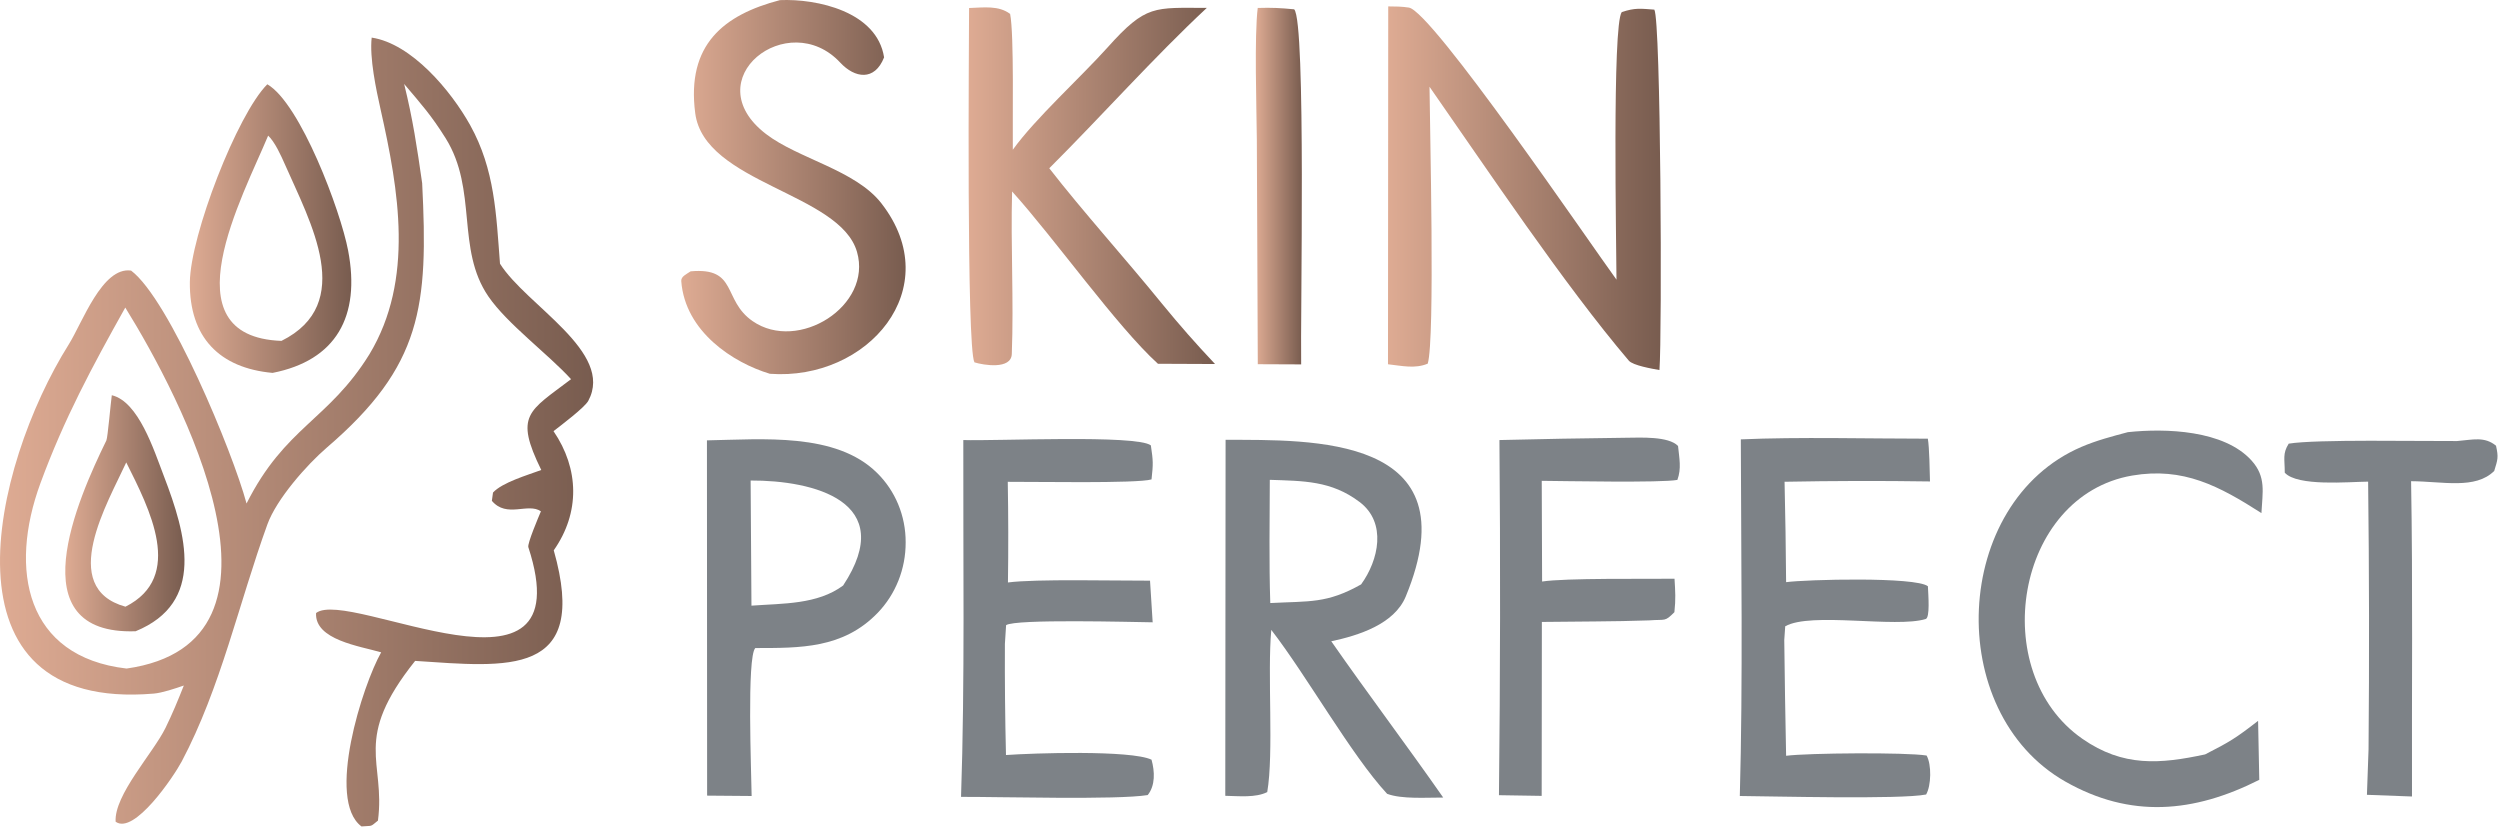 <svg width="389" height="129" viewBox="0 0 389 129" fill="none" xmlns="http://www.w3.org/2000/svg">
<path d="M233.312 68.472C239.886 68.308 246.46 68.192 253.043 68.114C255.3 68.095 259.608 67.853 261.103 69.391C261.298 71.326 261.651 72.902 261.001 74.672C258.587 75.146 243.294 74.846 239.895 74.817L239.951 90.487C243.544 89.926 256.2 90.1 260.555 90.052C260.676 92.093 260.76 93.176 260.537 95.255C258.986 96.803 259.246 96.329 256.581 96.532C251.168 96.726 245.374 96.697 239.914 96.774L239.886 123.838L233.237 123.732C233.442 105.315 233.469 86.889 233.312 68.472Z" fill="#7D8287"/>
<path d="M190.701 68.433C203.886 68.491 229.171 67.553 218.734 92.818C216.942 97.151 211.333 98.892 207.145 99.782C212.81 107.917 218.836 115.897 224.565 124.099C221.984 124.089 218.121 124.38 215.837 123.519C210.275 117.522 203.357 105.179 197.813 98.012C197.182 104.793 198.222 117.193 197.182 123.248C195.371 124.157 192.762 123.867 190.654 123.828L190.701 68.433ZM197.656 93.834C203.775 93.514 206.449 93.94 211.788 90.932C214.518 87.179 215.827 81.327 211.547 78.106C207.136 74.769 202.791 74.846 197.581 74.662C197.563 80.979 197.451 87.527 197.656 93.834Z" fill="#7D8287"/>
<path d="M110 68.52C118.617 68.366 130.057 67.253 136.454 73.57C139.314 76.365 140.939 80.282 140.921 84.383C140.939 88.514 139.361 92.479 136.538 95.391C131.152 100.943 124.467 100.827 117.521 100.837C116.193 102.268 116.908 120.133 116.955 123.857L110.028 123.799L110 68.52ZM116.927 94.24C121.839 93.882 127.197 94.075 131.19 91.106C139.834 77.99 126.51 74.73 116.797 74.769L116.927 94.24Z" fill="#7D8287"/>
<path d="M270.872 68.366C279.86 67.969 290.826 68.259 299.973 68.259C300.214 69.662 300.26 73.328 300.307 74.914C292.767 74.798 285.218 74.817 277.678 74.962C277.799 80.166 277.882 85.38 277.919 90.584C280.965 90.168 298.069 89.713 299.982 91.222C300.047 92.653 300.325 96.107 299.638 96.319C294.968 97.751 281.773 95.178 277.78 97.451L277.632 99.589C277.697 105.595 277.799 111.592 277.919 117.599C281.299 117.164 296.556 117.038 299.778 117.56C300.576 118.963 300.502 122.261 299.703 123.625C295.738 124.418 275.663 123.896 270.714 123.857C271.215 105.934 270.909 86.395 270.872 68.366Z" fill="#7D8287"/>
<path d="M149.891 68.472C154.896 68.646 176.903 67.602 179.075 69.304C179.438 71.751 179.447 72.148 179.178 74.595C177.005 75.262 160.439 74.943 156.809 74.972C156.901 80.195 156.911 85.409 156.837 90.632C161.136 90.061 173.671 90.371 178.945 90.352L179.354 96.832C176.253 96.793 157.941 96.281 156.549 97.277L156.363 100.188C156.335 105.953 156.391 111.718 156.53 117.483C160.653 117.183 175.983 116.68 179.178 118.208C179.688 120.046 179.781 122.223 178.583 123.712C173.838 124.486 155.574 123.973 149.538 123.993C150.151 106.127 149.845 86.473 149.891 68.472Z" fill="#7D8287"/>
<path d="M331.097 67.244C336.985 66.615 346.066 66.915 350.346 71.664C352.64 74.218 352.046 76.558 351.879 79.837C345.304 75.63 339.742 72.641 331.775 73.995C313.585 77.119 309.091 104.58 324.022 114.958C330.364 119.369 336.102 118.886 343.113 117.386C346.929 115.442 347.923 114.833 351.359 112.163L351.544 121.342C341.302 126.508 331.497 127.359 321.385 121.623C302.303 110.78 303.724 78.183 323.873 69.536C326.213 68.53 328.665 67.892 331.097 67.244Z" fill="#7D8287"/>
<path d="M382.316 68.627C384.805 68.424 386.579 67.882 388.38 69.352C388.788 71.18 388.649 71.48 388.101 73.279C385.158 76.191 380.116 74.904 375.167 74.875C375.445 90.98 375.259 107.772 375.306 123.935L368.295 123.673L368.546 116.583C368.667 102.703 368.648 88.823 368.481 74.943C365.445 74.972 357.487 75.727 355.509 73.55C355.509 71.374 355.138 70.619 356.122 69.033C360.384 68.327 376.764 68.665 382.316 68.627Z" fill="#7D8287"/>
<path d="M216.008 0.996C217.066 0.996 218.171 1.015 219.221 1.18C222.814 1.741 247.43 37.906 251.525 43.516C251.506 38.274 250.847 3.878 252.342 1.886C254.431 1.18 255.276 1.344 257.412 1.499C258.433 3.095 258.638 52.048 258.211 57.58C257.068 57.377 254.088 56.865 253.447 56.12C243.317 44.213 231.301 26.193 222.433 13.502C222.471 19.616 223.316 52.773 222.155 56.584C220.168 57.416 218.171 56.923 215.971 56.681L216.008 0.996Z" fill="url(#paint0_linear_37_158)"/>
<path d="M150.787 1.247C153.071 1.17 155.392 0.822 157.175 2.166C157.807 5.31 157.537 19.171 157.593 23.301C161.075 18.445 168.197 12.003 172.348 7.37C178.355 0.657 179.6 1.228 187.78 1.228C179.674 8.773 171.326 18.145 163.266 26.183C168.503 32.925 175.208 40.353 180.788 47.231C183.62 50.684 186.007 53.402 189.062 56.642L180.175 56.603C173.741 50.752 164.13 37.152 157.482 29.791C157.249 38.226 157.76 46.689 157.435 55.094C157.342 57.532 153.043 56.826 151.622 56.381C150.369 54.06 150.777 6.548 150.787 1.247Z" fill="url(#paint1_linear_37_158)"/>
<path d="M121.361 0.019C127.127 -0.223 136.459 1.799 137.564 8.927C136.088 12.671 132.996 12.158 130.758 9.759C122.651 1.035 108.12 12.342 119.179 20.844C124.193 24.703 133.098 26.444 137.137 31.629C147.444 44.871 135.001 59.283 119.792 58.161C114.127 56.458 106.597 51.642 106.003 43.739C105.947 43.014 106.829 42.656 107.46 42.22C114.852 41.553 112.372 46.689 117.108 49.968C124.202 54.882 135.781 47.589 133.348 39.193C130.693 29.994 109.587 28.543 108.175 17.604C106.792 6.935 112.623 2.302 121.361 0.019Z" fill="url(#paint2_linear_37_158)"/>
<path d="M195.701 1.238C197.939 1.17 199.155 1.238 201.374 1.45C203.241 3.366 202.321 49.697 202.461 56.7L195.71 56.671L195.562 21.695C195.515 16.617 195.162 5.59 195.701 1.238Z" fill="url(#paint3_linear_37_158)"/>
<path d="M57.834 5.85C64.037 6.788 70.165 14.1 73.155 19.468C77.008 26.404 77.204 33.339 77.798 41.029C81.874 47.529 95.635 54.764 91.54 62.366C90.983 63.401 87.325 66.158 86.127 67.087C90.138 72.968 90.268 79.777 86.164 85.629C91.791 105.477 78.921 103.775 64.594 102.836C54.733 115.188 60.025 118.39 58.809 127.685C57.509 128.74 58.066 128.43 56.246 128.594C50.703 124.455 56.432 106.58 59.31 101.502C55.977 100.534 48.948 99.567 49.18 95.388C54.296 91.394 90.955 111.89 82.208 85.136C82.032 84.594 83.796 80.435 84.168 79.564C82.153 78.162 78.856 80.677 76.535 77.93L76.711 76.643C78.16 75.067 82.05 73.935 84.223 73.132C80.008 64.543 82.246 64.03 88.857 59C85.217 55.025 78.903 50.382 75.987 46.117C70.936 38.727 74.353 29.557 69.348 21.519C67.091 17.921 65.634 16.315 62.885 13.065C64.25 18.608 64.872 22.815 65.689 28.503C66.655 47.645 65.68 56.921 50.87 69.63C47.703 72.349 43.033 77.668 41.612 81.576C37.192 93.754 34.341 107.044 28.269 118.496C27.024 120.837 20.877 129.958 17.99 127.859C17.739 123.7 23.83 117.181 25.752 113.263C26.876 110.952 27.656 109.056 28.603 106.667C27.266 107.131 25.214 107.818 23.923 107.924C-10.248 110.807 -1.194 72.523 10.691 53.603C12.799 50.256 15.9 41.464 20.395 42.102C26.347 46.581 36.199 70.288 38.362 78.346C44.37 66.4 51.102 65.433 57.49 55.112C64.482 43.495 62.04 29.586 59.236 17.099C58.521 13.907 57.481 9.003 57.834 5.85ZM19.698 104.026C48.233 99.964 28.12 61.776 19.494 47.858C14.322 57.095 9.995 65.123 6.29 75.192C1.341 88.656 4.006 102.208 19.698 104.026Z" fill="url(#paint4_linear_37_158)"/>
<path d="M41.593 13.114C46.738 16.093 52.996 32.807 54.166 38.978C56.135 49.26 52.281 56.079 42.411 58.023C34.165 57.269 29.448 52.52 29.541 43.892C29.634 36.599 36.904 17.805 41.593 13.114ZM43.794 53.042C55.438 47.258 48.288 34.587 44.342 25.601C43.748 24.247 42.764 22.07 41.724 21.103C37.833 30.466 25.855 52.384 43.794 53.042Z" fill="url(#paint5_linear_37_158)"/>
<path d="M17.396 61.496C21.556 62.492 23.933 69.988 25.502 74.09C28.984 83.162 32.002 93.754 21.101 98.223C2.669 98.842 12.112 77.61 16.551 68.537C16.764 68.093 17.229 62.618 17.396 61.496ZM19.522 94.402C28.771 89.74 23.246 79.158 19.643 71.952C16.82 78.123 8.881 91.442 19.522 94.402Z" fill="url(#paint6_linear_37_158)"/>
<defs>
<linearGradient id="paint0_linear_37_158" x1="215.971" y1="29.288" x2="258.421" y2="29.288" gradientUnits="userSpaceOnUse">
<stop stop-color="#DEAB93"/>
<stop offset="1" stop-color="#785C4F"/>
</linearGradient>
<linearGradient id="paint1_linear_37_158" x1="150.716" y1="28.99" x2="189.062" y2="28.99" gradientUnits="userSpaceOnUse">
<stop stop-color="#DEAB93"/>
<stop offset="1" stop-color="#785C4F"/>
</linearGradient>
<linearGradient id="paint2_linear_37_158" x1="106" y1="29.111" x2="140.915" y2="29.111" gradientUnits="userSpaceOnUse">
<stop stop-color="#DEAB93"/>
<stop offset="1" stop-color="#785C4F"/>
</linearGradient>
<linearGradient id="paint3_linear_37_158" x1="195.405" y1="28.956" x2="202.567" y2="28.956" gradientUnits="userSpaceOnUse">
<stop stop-color="#DEAB93"/>
<stop offset="1" stop-color="#785C4F"/>
</linearGradient>
<linearGradient id="paint4_linear_37_158" x1="0" y1="67.222" x2="92.293" y2="67.222" gradientUnits="userSpaceOnUse">
<stop stop-color="#DEAB93"/>
<stop offset="1" stop-color="#785C4F"/>
</linearGradient>
<linearGradient id="paint5_linear_37_158" x1="29.54" y1="35.569" x2="54.664" y2="35.569" gradientUnits="userSpaceOnUse">
<stop stop-color="#DEAB93"/>
<stop offset="1" stop-color="#785C4F"/>
</linearGradient>
<linearGradient id="paint6_linear_37_158" x1="10.156" y1="79.866" x2="28.708" y2="79.866" gradientUnits="userSpaceOnUse">
<stop stop-color="#DEAB93"/>
<stop offset="1" stop-color="#785C4F"/>
</linearGradient>
</defs>
</svg>
